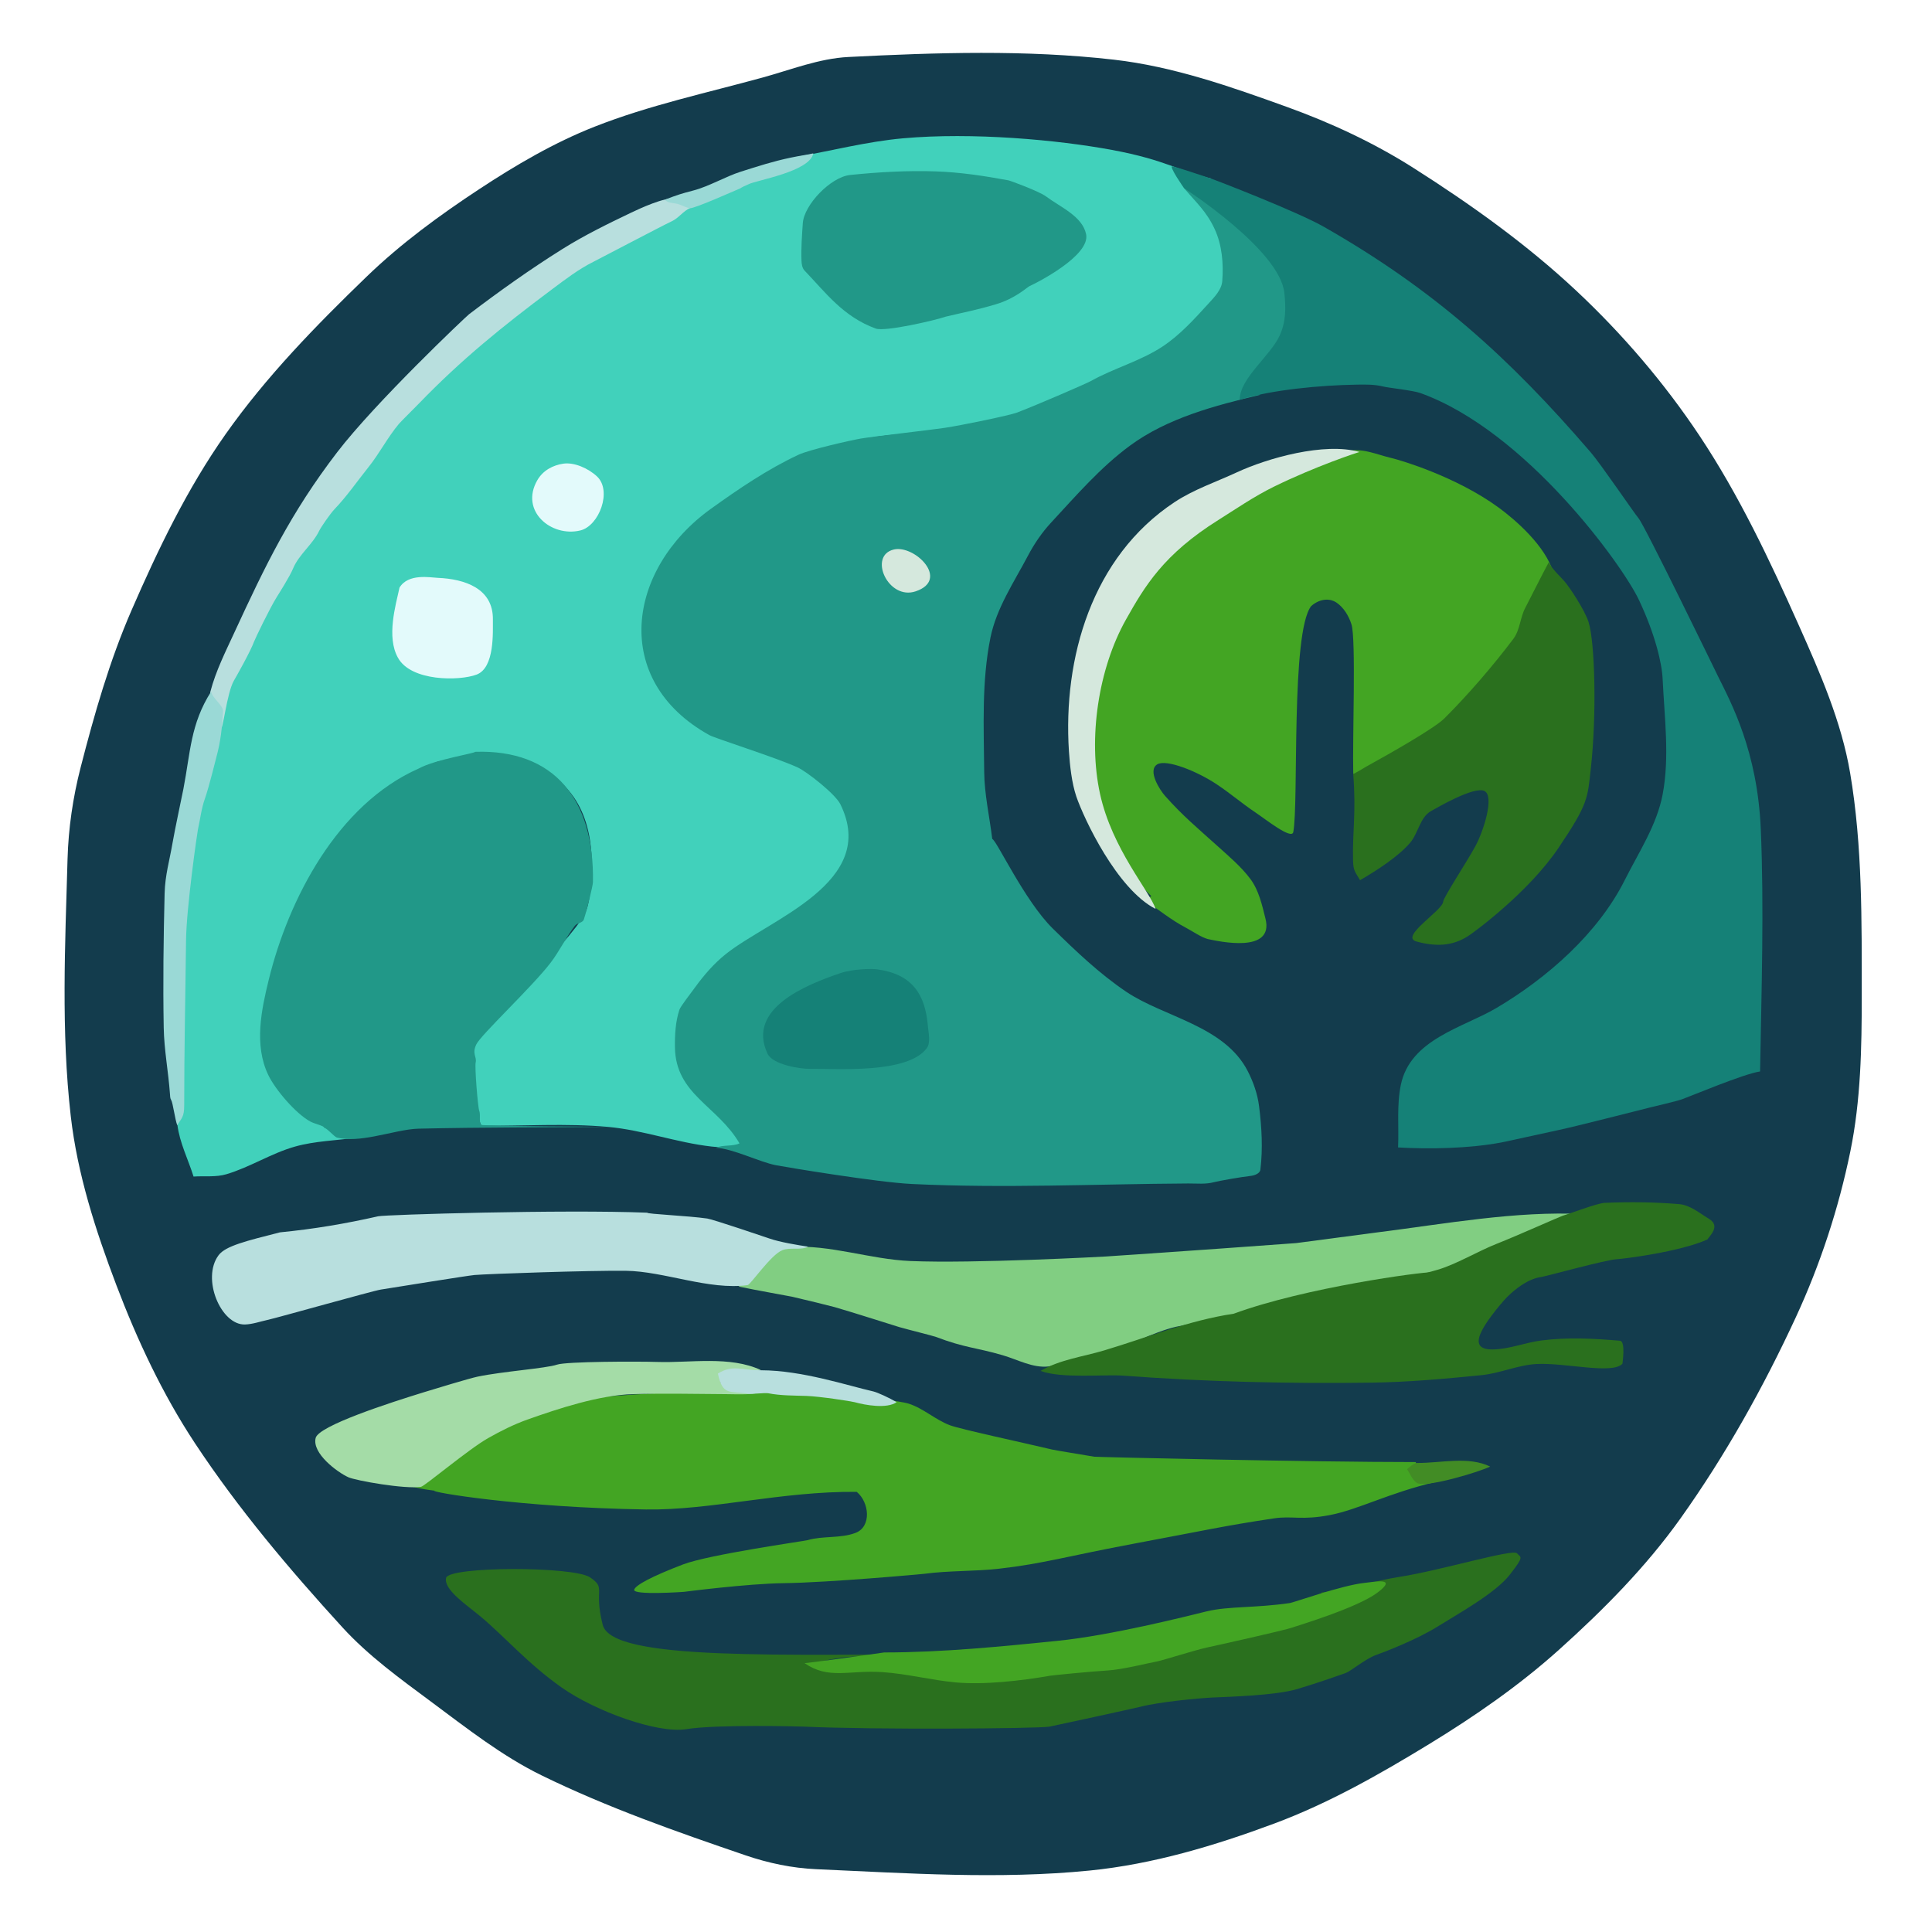 <?xml version="1.0" encoding="UTF-8" standalone="no"?>
<!DOCTYPE svg PUBLIC "-//W3C//DTD SVG 1.1//EN" "http://www.w3.org/Graphics/SVG/1.1/DTD/svg11.dtd">
<!-- Created with Vectornator (http://vectornator.io/) -->
<svg height="100%" stroke-miterlimit="10" style="fill-rule:nonzero;clip-rule:evenodd;stroke-linecap:round;stroke-linejoin:round;" version="1.1" viewBox="0 0 1024 1024" width="100%" xml:space="preserve" xmlns="http://www.w3.org/2000/svg" xmlns:vectornator="http://vectornator.io" xmlns:xlink="http://www.w3.org/1999/xlink">
<defs/>
<g id="Layer-1" vectornator:layerName="Layer 1">
<g opacity="1" vectornator:layerName="Group 1">
<path d="M404.181 41.101C374.353 49.293 343.897 55.82 315.117 67.156C293.555 75.65 273.341 87.524 253.982 100.264C232.913 114.129 212.38 129.175 194.243 146.702C167.387 172.653 141.036 199.659 119.527 230.189C99.229 259 83.773 291.131 69.719 323.451C58.069 350.242 49.994 378.536 42.716 406.829C38.649 422.637 36.259 438.989 35.799 455.305C34.518 500.718 32.335 546.452 37.505 591.589C41.023 622.301 50.69 652.227 61.666 681.126C72.748 710.307 86.15 738.933 103.355 764.978C126.327 799.754 153.412 831.797 181.522 862.569C195.282 877.631 212.045 889.725 228.423 901.889C247.318 915.924 266.036 930.713 287.184 941.047C321.923 958.022 358.59 970.876 395.18 983.373C407.205 987.48 419.894 990.15 432.589 990.71C480.87 992.842 529.481 996.223 577.57 991.427C611.078 988.085 643.909 978.243 675.464 966.486C704.278 955.75 731.292 940.394 757.538 924.372C781.716 909.611 805.209 893.34 826.285 874.412C849.814 853.282 872.365 830.529 890.714 804.772C914.476 771.415 934.629 735.351 951.826 698.181C964.786 670.169 974.532 640.45 980.73 610.215C986.265 583.208 986.78 555.3 986.763 527.732C986.738 488.322 987.194 448.517 980.603 409.662C975.998 382.513 964.728 356.769 953.499 331.626C938.067 297.068 921.795 262.55 900.834 231.037C882.165 202.971 859.947 177.023 835.34 153.985C809.049 129.372 779.463 108.261 749.065 88.949C728.2 75.692 705.517 65.132 682.267 56.734C652.398 45.946 621.915 35.225 590.361 31.626C543.761 26.311 496.502 27.821 449.66 30.205C434.091 30.997 419.213 36.972 404.181 41.101Z" fill="#133c4d" fill-rule="nonzero" opacity="1" stroke="none"/>
<path d="M421.709 83.264C423.916 85.181 423.916 85.181 426.122 87.097C393.414 97.986 369.807 103.06 341.444 120.592C316.775 135.841 291.903 151.019 269.158 169.012C248.396 185.437 229.282 203.999 211.368 223.491C198.051 237.981 188.538 255.613 175.789 270.604C173.988 272.722 169.307 279.493 168.118 281.699C164.96 287.556 158.836 291.474 155.756 297.373C152.998 302.656 146.865 314.552 145.803 315.974C141.015 322.389 137.258 329.605 134.212 337.008C131.366 343.927 123.708 358.627 123.156 360.328C116.686 380.264 113.994 401.274 107.909 421.33C106.791 425.012 102.293 427.257 101.694 431.058C93.889 480.542 98.172 531.193 97.285 581.28C97.195 586.392 93.404 591.198 94.039 596.271C95.225 605.741 99.736 614.49 102.584 623.599C108.368 623.193 114.375 624.025 119.936 622.382C132.507 618.668 143.794 611.24 156.414 607.696C167.014 604.719 178.206 604.538 189.102 602.958C180.988 599.692 171.818 598.326 164.76 593.159C156.106 586.825 146.844 579.391 143.149 569.323C138.736 557.3 140.676 543.668 141.917 530.921C142.958 520.236 145.825 509.646 149.925 499.724C165.734 461.463 190.808 420.073 231.512 403.868C236.72 401.795 242.788 405.612 248.311 404.65C251.832 404.037 254.048 399.121 257.617 399.324C267.012 399.859 276.292 402.837 284.86 406.73C309.549 417.948 315.297 442.344 313.247 466.972C312.665 473.963 312.321 481.722 308.209 487.406C291.688 510.244 268.697 527.948 252.466 550.993C243.688 563.457 250.56 582.07 254.98 596.661C277.394 596.865 299.899 595.258 322.224 597.274C340.793 598.95 358.648 605.625 377.178 607.696C385.665 608.644 394.232 606.748 402.76 606.275C400.019 605.483 396.543 605.93 394.539 603.9C383.454 592.678 370.837 581.823 364.387 567.428C360.236 558.165 361.364 546.615 364.55 536.978C368.03 526.451 375.184 516.979 383.492 509.637C401.956 493.321 424.576 482.308 443.825 466.925C454.056 458.75 455.484 450.717 453.924 438.57C448.083 393.099 381.493 398.246 356.055 367.327C349.92 359.87 345.287 350.551 344.016 340.979C342.632 330.56 344.418 319.478 348.409 309.754C353.165 298.17 360.732 287.585 369.574 278.717C380.388 267.872 393.722 259.81 406.55 251.442C413.529 246.889 420.874 242.599 428.815 240.072C435.014 238.1 441.928 239.755 448.239 238.177C452.83 237.03 456.357 232.767 461.03 232.019C485.172 228.151 510.048 229.413 533.986 224.439C548.903 221.339 562.889 214.57 576.633 207.995C591.795 200.742 606.477 192.389 620.464 183.068C628.207 177.907 635.279 171.644 641.525 164.747C646.429 159.333 652.624 153.706 653.611 146.469C654.908 136.962 652.111 126.869 647.867 118.265C643.695 109.808 635.428 104.09 629.208 97.002C635.604 95.818 635.604 95.818 641.999 94.633C625.102 90.844 618.243 84.829 589.414 79.474C560.585 74.119 515.418 69.993 478.558 73.315C459.398 75.042 440.659 79.948 421.709 83.264Z" fill="#41d1bb" fill-rule="nonzero" opacity="1" stroke="none"/>
<path d="M627.482 99.623C634.074 107.425 639.434 112.045 643.752 121.301C647.699 129.763 648.557 139.707 647.82 149.015C647.457 153.598 643.727 157.388 640.626 160.782C633.086 169.034 625.469 177.538 616.136 183.691C604.409 191.422 590.426 195.108 578.165 201.961C575.552 203.422 549.789 214.555 539.087 218.662C535.178 220.162 509.89 225.387 500.803 226.753C492.818 227.954 463.199 231.268 456.271 232.438C451.465 233.25 429.156 238.235 423.104 241.076C406.659 248.799 391.484 259.114 376.732 269.719C332.281 301.677 323.651 360.561 375.942 389.609C379.152 391.392 410.863 401.341 422.73 406.737C427.691 408.994 442.718 420.843 445.375 426.199C465.947 467.664 408.076 487.061 384.744 505.631C378.435 510.653 373.067 516.877 368.333 523.404C366.377 526.101 360.666 533.437 360.102 535.159C358.022 541.506 357.645 548.378 357.733 555.056C358.063 580.122 380.262 585.978 391.944 606.004C388.677 607.711 382.794 606.668 379.527 608.376C388.29 608.706 402.652 615.945 411.266 617.59C417.16 618.716 464.991 626.657 483.275 627.539C532.078 629.893 580.996 627.557 629.855 627.268C634.375 627.241 639.038 627.78 643.399 626.591C645.952 625.896 658.469 623.709 662.826 623.26C664.871 623.049 667.786 621.999 668.034 619.959C669.389 608.79 668.742 597.375 667.322 586.214C666.51 579.833 664.321 573.579 661.402 567.847C649.054 543.603 616.991 539.162 596.973 525.684C582.742 516.103 570.21 504.126 557.964 492.112C543.02 477.449 528.034 444.976 525.911 444.675C524.49 432.831 521.754 421.072 521.648 409.144C521.435 385.394 520.244 361.247 524.957 337.968C528.12 322.349 537.427 308.595 544.861 294.498C548.192 288.183 552.287 282.183 557.141 276.946C570.352 262.693 583.22 247.753 598.868 236.228C618.796 221.55 643.952 214.939 668.034 209.225C663.297 208.277 663.297 208.277 658.559 207.33C665.981 199.118 675.965 192.64 680.825 182.695C684.6 174.971 684.552 165.491 683.152 157.008C680.843 143.028 663.14 122.601 654.345 114.164C649.081 109.114 640.119 105.526 639.293 98.278C631.634 98.087 635.14 99.814 627.482 99.623Z" fill="#219888" fill-rule="nonzero" opacity="1" stroke="none"/>
<path d="M657.092 211.878C673.877 206.599 699.859 204.165 719.093 203.871C723.774 203.799 728.567 203.708 733.104 204.865C735.796 205.552 748.872 206.898 752.855 208.332C808.753 228.452 859.971 299.514 868.682 318.011C877.393 336.509 880.862 351.678 881.239 359.929C882.169 380.279 885.017 401.024 881.239 421.042C878.162 437.341 868.551 451.725 861.112 466.55C846.944 494.786 819.904 518.445 793.123 534.266C775.512 544.67 747.515 550.741 742.474 574.987C740.22 585.827 741.499 597.109 741.011 608.17C757.945 609.166 778.746 608.702 795.612 605.556C798.998 604.924 818.994 600.422 826.164 598.925C834.586 597.166 867.042 588.861 875.08 586.851C877.378 586.277 888.151 583.801 891.62 582.604C895.089 581.408 924.488 569.02 932.877 567.902C933.628 525.049 935.039 480.463 933.247 439.325C931.455 398.186 917.611 372.64 910.611 358.508C909.481 356.226 871.537 278.048 868.378 274.563C866.52 272.513 848.622 246.15 843.136 239.773C799.562 189.114 759.58 153.246 701.691 120.216C687.735 112.253 644.524 95.49 641.229 94.424C637.935 93.359 623.502 88.436 621.387 88.166C619.275 87.896 627.568 99.747 627.568 99.747C627.568 99.747 678.346 132.365 680.732 155.253C681.579 163.378 681.621 170.499 678.215 177.924C673.321 188.592 656.979 200.652 657.092 211.878Z" fill="#158177" fill-rule="nonzero" opacity="1" stroke="none"/>
<path d="M610.186 474.937C608.528 476.121 608.528 476.121 606.87 477.305C613.976 482.043 620.634 487.535 628.188 491.517C632.143 493.602 636.573 496.748 640.09 497.699C645.701 498.874 675.42 505.665 670.735 486.925C668.92 479.665 667.231 471.944 662.772 465.935C657.94 459.426 651.465 453.986 645.45 448.552C634.62 438.767 627.138 432.676 617.44 421.768C614.786 418.783 608.072 408.421 613.33 405.142C618.003 402.205 634.328 408.647 644.984 415.767C652.465 420.766 658.004 425.651 665.475 430.665C670.833 434.261 684.673 445.283 685.473 440.997C688.427 425.164 684.084 335.062 694.98 321.192C700.179 316.744 705.357 317.391 708.19 319.26C712.142 321.868 714.865 326.408 716.304 330.919C718.776 338.663 716.79 391.284 717.253 410.273C755.066 403.17 787.59 365.447 809.011 334.408C813.427 328.009 815.986 320.49 820.054 313.864C821.965 310.751 824.309 306.894 823.276 303.389C819.186 289.504 803.461 275.698 794.265 268.988C771.739 252.552 742.259 243.888 737.623 242.803C729.717 240.953 721.271 236.949 713.511 239.34C709.607 240.543 693.003 248.417 689.775 249.909C683.401 252.855 677.029 255.991 670.741 259.351C642.136 274.64 615.293 294.584 598.162 322.529C582.735 347.696 578.906 378.144 579.868 407.224C580.79 435.1 589.499 454.694 610.186 474.937Z" fill="#43a523" fill-rule="nonzero" opacity="1" stroke="none"/>
<path d="M230.318 790.086C227.194 790.711 275.722 799.04 342.351 800.046C376.781 800.565 414.1 790.328 454.082 790.71C460.803 796.269 462.011 809.186 453.485 812.444C445.471 815.506 436.275 813.906 428.039 816.309C426.245 816.832 375.901 823.877 361.963 829.204C345.516 835.49 336.836 840.157 336.139 842.561C335.244 845.651 362.476 843.716 362.476 843.716C362.476 843.716 396.002 839.358 415.227 839.113C439.504 838.804 488.799 834.295 489.928 834.144C503.063 832.39 516.423 832.927 529.591 831.435C552.964 828.786 565.657 824.782 601.731 818.037C637.806 811.293 648.652 808.745 675.161 804.772C684.993 803.299 689.877 805.905 704.935 803.002C719.993 800.098 736.14 791.281 760.889 785.474C785.638 779.666 748.367 778.317 750.486 774.927C694.269 774.927 581.06 772.282 579.939 772.084C574.567 771.136 559.885 768.818 557.673 768.294C541.217 764.394 509.309 757.571 503.547 755.435C495.773 752.553 489.406 746.41 481.495 743.928C477.129 742.558 458.721 740.553 458.721 740.553C458.721 740.553 451.873 739.908 451.555 739.87C436.466 738.041 421.275 736.703 406.076 736.554C381.06 736.308 312.292 739.827 303.274 742.239C299.887 743.144 260.93 759.178 254.005 763.557C243.814 770.001 236.437 773.438 225.187 777.777C216.298 781.206 206.414 782.519 196.897 782.966C214.047 785.048 213.167 788.004 230.318 790.086Z" fill="#43a523" fill-rule="nonzero" opacity="1" stroke="none"/>
<path d="M251.77 398.48C252.244 399.19 230.731 402.511 221.955 407.319C178.779 426.365 152.823 476.822 142.435 519.319C138.607 534.979 134.505 553.836 142.202 569.797C145.959 577.587 156.737 590.227 164.468 594.431C166.862 595.734 172.122 596.786 171.723 597.719C173.434 597.959 177.105 602.562 178.68 602.958C184.404 604.401 191.338 603.624 198.318 602.316C206.765 600.733 215.278 598.37 221.79 598.221C255.734 597.442 289.693 597.589 323.645 597.274C301.063 596.958 278.469 597.147 255.9 596.326C253.297 596.231 254.985 591.159 254.005 588.746C253.289 586.984 251.554 565.629 252.11 563.164C252.813 560.044 250.061 558.626 252.442 553.574C254.824 548.521 281.976 523.116 291.74 510.393C296.527 504.156 299.905 496.916 304.695 490.682C305.869 489.153 308.823 489.194 309.433 487.365C311.037 482.55 314.242 469.466 314.276 467.536C315.049 423.75 293.825 397.059 251.77 398.48Z" fill="#219888" fill-rule="nonzero" opacity="1" stroke="none"/>
<path d="M700.325 845.566C714.702 846.418 714.73 841.431 729.107 842.282C717.33 850.908 701.153 850.712 687.233 855.111C684.69 855.915 684.965 861.07 682.321 861.428C676.168 862.263 656.964 861.742 649.058 866.19C648.038 866.764 649.735 869.284 648.632 869.675C635.25 874.422 620.445 873.396 606.577 876.444C604.851 876.823 604.471 879.671 602.764 880.125C598.895 881.154 594.638 879.64 590.763 880.651C588.756 881.174 587.951 884.255 585.895 884.526C577.597 885.62 569.123 883.872 560.785 884.602C545.19 885.967 529.869 890.663 514.215 890.663C508.682 890.663 503.496 887.66 497.982 887.203C475.265 885.324 452.418 884.983 429.763 882.466C454.467 873.338 482.404 880.622 508.711 879.376C510.157 879.307 511.033 877.646 512.194 876.781C413.893 876.781 324.387 880.514 319.459 861.221C314.532 841.928 321.519 841.994 312.749 836.039C303.978 830.085 237.894 830.127 236.438 836.324C234.981 842.52 247.577 850.832 254.543 856.644C267.581 867.519 279.78 881.833 297.74 894.449C315.7 907.064 348.614 918.987 363.827 916.482C379.581 913.888 424.267 915.053 426.447 915.154C462.845 916.853 549.507 916.237 556.252 915.154C557.509 914.952 601.656 905.335 604.33 904.649C614.558 902.027 634.859 900.103 642.667 899.726C650.475 899.35 675.953 898.691 687.478 895.257C699.004 891.823 711.177 887.478 713.259 886.734C715.817 885.82 723.905 879.125 729.168 877.255C734.43 875.385 751.242 868.818 761.919 862.138C772.597 855.457 792.578 844.464 800.229 834.618C807.88 824.772 806.315 825.645 803.969 823.251C801.622 820.857 763 832.504 741.861 835.756C728.676 837.785 713.898 842.487 700.647 844.027C699.759 844.13 700.849 844.843 700.325 845.566Z" fill="#2a701e" fill-rule="nonzero" opacity="1" stroke="none"/>
<path d="M394.706 676.388C380.968 676.862 380.968 676.862 367.229 677.336C373.717 679.742 381.114 677.034 387.983 677.878C389.983 678.124 390.366 681.652 392.337 682.073C400.237 683.761 418.29 686.938 419.814 687.284C425.531 688.584 440.319 692.202 442.405 692.803C452.619 695.744 474.262 702.703 476.663 703.392C481.693 704.835 494.417 707.969 496.087 708.603C511.615 714.499 517.132 714.114 531.471 718.311C539.475 720.654 547.496 725.211 555.778 724.236C560.846 723.64 579.899 718.298 584.676 717.13C596.469 714.249 611.132 706.002 623.366 703.206C628.037 702.138 639.301 700.481 640.578 700.075C646.803 698.101 653.534 698.007 659.73 695.942C664.984 694.19 697.192 688.296 708.323 686.811C710.627 686.503 725.583 685.026 731.349 684.453C732.998 684.289 754.573 676.641 764.225 673.546C771.963 671.065 825.975 647.56 839.087 643.491C803.491 641.711 765.601 648.719 730.115 653.175C728.786 653.342 693.425 658.023 687.005 658.86C685.782 659.019 618.903 663.799 586.098 665.966C584.961 666.041 516.378 669.787 482.509 668.366C461.126 667.469 440.094 659.586 418.734 660.932C411.451 661.391 406.1 668.247 399.917 672.125C393.557 676.114 396.976 668.332 394.706 676.388Z" fill="#81ce82" fill-rule="nonzero" opacity="1" stroke="none"/>
<path d="M820.937 297.924C819.278 300.791 809.302 320.539 808.494 322.034C805.681 327.242 805.675 333.878 802.112 338.604C791.549 352.616 778.293 368.08 765.51 380.805C760.37 385.921 737.539 398.928 724.72 405.991C721.954 407.515 722.481 407.477 717.229 410.28C718.848 430.313 716.793 441.02 717.133 455.738C717.269 461.599 718.173 461.945 720.852 466.525C729.329 461.591 740.866 454.254 747.323 446.769C751.735 441.655 752.599 433.155 758.499 429.87C761.644 428.118 781.275 416.598 786.752 419.231C792.229 421.864 786.369 440.416 781.965 448.523C777.561 456.63 765.049 475.663 764.91 477.895C764.616 482.626 741.525 496.523 750.787 499.027C761.103 501.817 769.684 501.459 777.915 496.277C781.496 494.022 810.253 472.833 826.071 449.349C841.889 425.865 841.398 423.286 843.206 406.98C846.29 379.156 845.408 340.476 841.967 329.678C839.871 323.104 831.518 310.72 829.473 308.463C827.896 306.419 821.884 301.004 820.937 297.924Z" fill="#2a701e" fill-rule="nonzero" opacity="1" stroke="none"/>
<path d="M148.36 653.175C130.66 657.693 119.549 660.347 115.862 665.28C106.638 677.62 117.101 702.427 129.865 702.005C133.897 701.871 137.785 700.459 141.728 699.602C147.164 698.42 197.36 684.21 201.893 683.495C210.235 682.177 247.888 676.086 251.532 675.78C258.82 675.169 312.279 673.321 331.698 673.546C351.912 673.78 375.963 683.984 396.242 681.132C397.852 680.906 408.537 665.062 414.603 662.65C418.899 660.942 424.215 662.838 428.342 660.755C422.461 659.873 413.409 658.363 407.971 656.491C405.833 655.755 377.951 646.3 374.916 645.856C364.849 644.384 342.594 643.463 343.068 642.753C298.288 640.962 204.202 643.802 200.472 644.648C183.009 648.605 166.372 651.409 148.36 653.175Z" fill="#b8dfde" fill-rule="nonzero" opacity="1" stroke="none"/>
<path d="M501.34 167.808C511.72 165.341 517.362 164.387 527.839 161.271C538.316 158.155 544.366 152.215 545.799 151.582C549.085 150.128 578.054 135.529 575.656 124.119C573.651 114.584 562.182 109.909 554.373 104.081C550.828 101.435 535.608 95.794 534.46 95.581C521.787 93.235 508.968 91.28 496.087 90.844C480.923 90.329 465.7 91.182 450.608 92.739C440.26 93.806 426.143 108.591 425.499 118.321C425.065 124.884 424.553 131.469 424.801 138.042C424.872 139.918 425.148 142.073 426.447 143.429C437.665 155.144 446.971 167.912 464.186 174.146C469.101 175.925 495.568 169.818 501.34 167.808Z" fill="#219888" fill-rule="nonzero" opacity="1" stroke="none"/>
<path d="M406.55 737.027C400.931 729.161 390.703 734.737 381.938 732.812C382.496 720.766 394.846 728.693 403.233 726.131C386.847 718.524 365.844 722.402 348.753 721.868C337.7 721.522 300.155 721.596 295.22 723.289C289.453 725.268 266.407 726.864 253.072 729.664C248.64 730.595 230.005 736.269 224.937 737.83C206.349 743.556 168.952 755.645 167.31 762.136C165.244 770.302 178.826 780.348 184.636 782.971C188.586 784.755 214.5 789.368 223.122 788.053C225.109 787.75 248.197 768.18 258.751 762.213C265.403 758.451 272.282 754.984 279.482 752.422C296.206 746.473 317.761 739.419 335.488 738.922C351.905 738.462 368.335 738.801 384.757 738.922C392.049 738.976 399.714 739.564 406.55 737.027Z" fill="#a4dca7" fill-rule="nonzero" opacity="1" stroke="none"/>
<path d="M115.198 392.143C116.146 388.827 116.146 388.827 117.093 385.511C118.041 388.353 120.177 367.244 124.003 360.699C125.297 358.485 132.674 345.476 134.714 339.945C135.28 338.409 142.898 322.503 146.804 316.25C147.726 314.775 153.513 305.705 155.332 301.328C158.45 293.826 165.7 288.617 169.205 281.288C170.091 279.436 175.046 272.227 177.259 269.918C183.862 263.027 189.293 255.101 195.261 247.652C201.113 240.347 205.406 231.861 211.41 224.679C212.403 223.49 219.458 216.542 222.042 213.867C244.591 190.518 266.334 172.972 292.556 153.361C299.634 148.068 306.729 142.625 314.644 138.691C317.011 137.515 351.536 119.362 355.859 117.373C360.042 115.449 361.821 111.935 366.064 110.148C362.606 108.494 361.123 105.843 357.328 105.305C352.027 104.553 339.366 110.396 334.465 112.738C322.056 118.668 309.657 124.744 298.004 132.048C280.986 142.714 264.598 154.396 248.609 166.551C246.958 167.807 199.023 213.2 178.692 239.721C154.018 271.907 140.633 299.696 124.199 335.294C119.492 345.49 114.374 355.647 111.526 366.51C110.676 369.754 114.855 372.552 115.156 375.892C115.643 381.287 112.975 387.203 115.198 392.143Z" fill="#b8dfde" fill-rule="nonzero" opacity="1" stroke="none"/>
<path d="M551.515 726.605C562.694 730.785 585.241 728.368 595.476 729.132C639.102 732.388 682.922 733.423 726.666 732.837C746.223 732.575 765.745 730.801 785.208 728.865C795.119 727.879 804.549 723.449 814.497 722.948C829.619 722.187 854.567 728.592 859.92 722.815C859.92 722.815 861.702 710.885 858.64 710.621C844.748 709.425 830.636 708.691 816.81 710.498C808.211 711.622 799.899 715.107 791.228 715.235C760.847 715.683 833.393 658.987 823.359 649.924C821.14 647.92 763.845 674.613 758.705 674.338C753.949 674.084 691.919 682.333 653.868 696.302C630.001 699.854 608.58 708.775 585.195 715.755C573.893 719.128 561.675 720.614 551.515 726.605Z" fill="#2a701e" fill-rule="nonzero" opacity="1" stroke="none"/>
<path d="M570.456 422.121C574.575 434.142 592.08 471.312 612.514 481.766C609.405 472.344 589.433 450.024 583.029 420.731C576.625 391.438 582.122 354.414 596.82 328.319C606.768 310.658 616.681 293.836 645.747 275.611C654.284 270.258 664.755 263.064 675.214 257.943C697.439 247.06 719.336 239.847 720.594 239.567C701.987 234.239 671.681 242.865 655.679 250.294C644.583 255.446 632.776 259.383 622.569 266.128C578.648 295.149 563.342 348.816 566.556 398.188C567.057 405.892 568.045 414.908 570.456 422.121Z" fill="#d5e8dd" fill-rule="nonzero" opacity="1" stroke="none"/>
<path d="M639.631 854.042C628.294 856.816 588.89 866.8 560.516 869.675C532.141 872.55 499.747 875.834 468.61 875.834C474.962 874.919 439.021 880.129 426.447 881.519C439.286 890.347 449.802 885.089 467.662 886.256C480.631 887.103 493.581 890.531 506.524 891.708C521.406 893.061 540.588 890.944 556.726 888.151C557.989 887.932 577.878 885.93 587.023 885.392C594.941 884.925 608.356 881.499 613.464 880.556C616.171 880.057 633.244 874.621 639.761 873.204C644.078 872.265 680.769 864.167 685.11 862.569C687.429 861.715 719.302 852.264 730.115 844.093C740.928 835.922 728.877 838.369 723.282 838.954C711.267 840.209 685.836 849.317 683.767 849.626C665.826 852.304 650.967 851.267 639.631 854.042Z" fill="#43a523" fill-rule="nonzero" opacity="1" stroke="none"/>
<path d="M445.396 515.79C427.289 521.947 395.624 534.517 406.796 558.444C409.535 564.31 423.98 566.585 429.473 566.519C443.803 566.348 481.133 569.261 491.275 555.476C493.368 552.631 492.064 546.94 491.819 544C490.404 527.021 483.639 516.444 465.088 513.785C461.901 513.328 451.965 513.556 445.396 515.79Z" fill="#158177" fill-rule="nonzero" opacity="1" stroke="none"/>
<path d="M740.538 678.757C740.538 678.757 774.658 718.152 790.486 697.054C802.242 681.383 811.888 677.521 816.544 676.904C819.241 676.546 851.241 667.648 857.078 667.387C860.242 667.246 890.307 663.541 904.926 656.965C906.168 655.047 912.067 649.821 905.873 646.069C900.808 643 895.84 638.701 889.938 638.209C876.817 637.116 863.598 636.952 850.446 637.542C846.516 637.718 832.082 643.28 828.361 644.312C827.197 644.634 804.287 654.901 793.233 659.253C783.345 663.145 771.686 670.225 761.664 673.087C753.824 675.327 740.538 678.757 740.538 678.757Z" fill="#2a701e" fill-rule="nonzero" opacity="1" stroke="none"/>
<path d="M210.894 348.559C217.768 361.232 243.416 360.99 252.583 357.56C262.348 353.907 261.162 334.711 261.245 328.375C261.46 311.869 246.334 306.876 232.049 306.275C227.996 306.105 216.405 303.79 211.756 311.431C209.649 321.006 204.777 337.606 210.894 348.559Z" fill="#e3fafb" fill-rule="nonzero" opacity="1" stroke="none"/>
<path d="M111.882 366.561C100.903 383.838 100.967 398.694 97.196 418.199C96.656 420.995 92.527 440.381 91.456 446.738C89.891 456.018 87.495 463.724 87.248 473.627C86.655 497.307 86.356 521.004 86.774 544.688C86.981 556.428 89.238 568.047 90.078 579.759C90.159 580.883 90.131 582.127 90.742 583.073C91.628 584.444 92.796 593.62 93.953 596.406C96.22 592.556 97.637 592.171 97.634 585.849C97.619 556.652 98.28 527.692 98.6 498.496C98.789 481.173 104.536 441.297 104.898 439.695C106.123 434.267 106.705 428.654 108.566 423.41C110.817 417.066 114.369 402.424 114.725 401.144C116.923 393.243 117.78 385.2 118.223 377.01C118.39 373.916 112.587 370.086 111.882 366.561Z" fill="#9ad9d6" fill-rule="nonzero" opacity="1" stroke="none"/>
<path d="M298.536 245.757C293.176 246.55 287.848 249.233 284.807 254.499C275.353 270.867 292.222 284.876 307.579 281.154C317.589 278.728 324.528 260.095 316.423 252.522C311.792 248.194 304.325 244.901 298.536 245.757Z" fill="#e3fafb" fill-rule="nonzero" opacity="1" stroke="none"/>
<path d="M380.494 728.026C383.059 739.981 386.668 737.069 396.621 738.71C398.443 739.01 405.443 738.115 407.255 738.468C413.86 739.753 420.669 739.642 427.394 739.87C434.496 740.11 451.242 742.701 452.976 743.186C458.459 744.721 470.015 746.836 475.242 743.186C471.264 740.819 465.146 738.043 462.925 737.501C448.979 734.328 425.205 726.346 403.435 726.265C392.878 726.226 388.279 723.153 380.494 728.026Z" fill="#b8dfde" fill-rule="nonzero" opacity="1" stroke="none"/>
<path d="M396.791 97.637C400.808 95.509 429.259 90.998 431.06 81.293C426.528 82.255 423.4 82.653 419.182 83.534C409.786 85.494 401.811 88.077 392.478 91.046C384.666 93.532 375.665 98.857 367.37 100.995C361.776 102.437 358.862 103.318 352.3 105.865C354.525 108.007 357.085 107.324 360.001 108.343C361.824 108.98 363.745 110.073 365.655 110.354C367.953 110.692 389.979 100.781 391.08 100.39C393.076 99.681 392.037 99.619 396.791 97.637Z" fill="#9ad9d6" fill-rule="nonzero" opacity="1" stroke="none"/>
<path d="M473.821 291.236C459.953 294.399 470.673 318.393 485.351 313.413C503.634 307.211 484.794 288.734 473.821 291.236Z" fill="#d5e8dd" fill-rule="nonzero" opacity="1" stroke="none"/>
<path d="M745.749 778.717C747.418 781.092 748.419 784.119 750.756 785.842C755.142 789.076 785.274 779.751 789.807 777.295C778.116 771.693 763.924 775.49 750.96 775.4C749.358 775.389 746.27 778.311 745.749 778.717Z" fill="#428c25" fill-rule="nonzero" opacity="1" stroke="none"/>
</g>
</g>
</svg>
